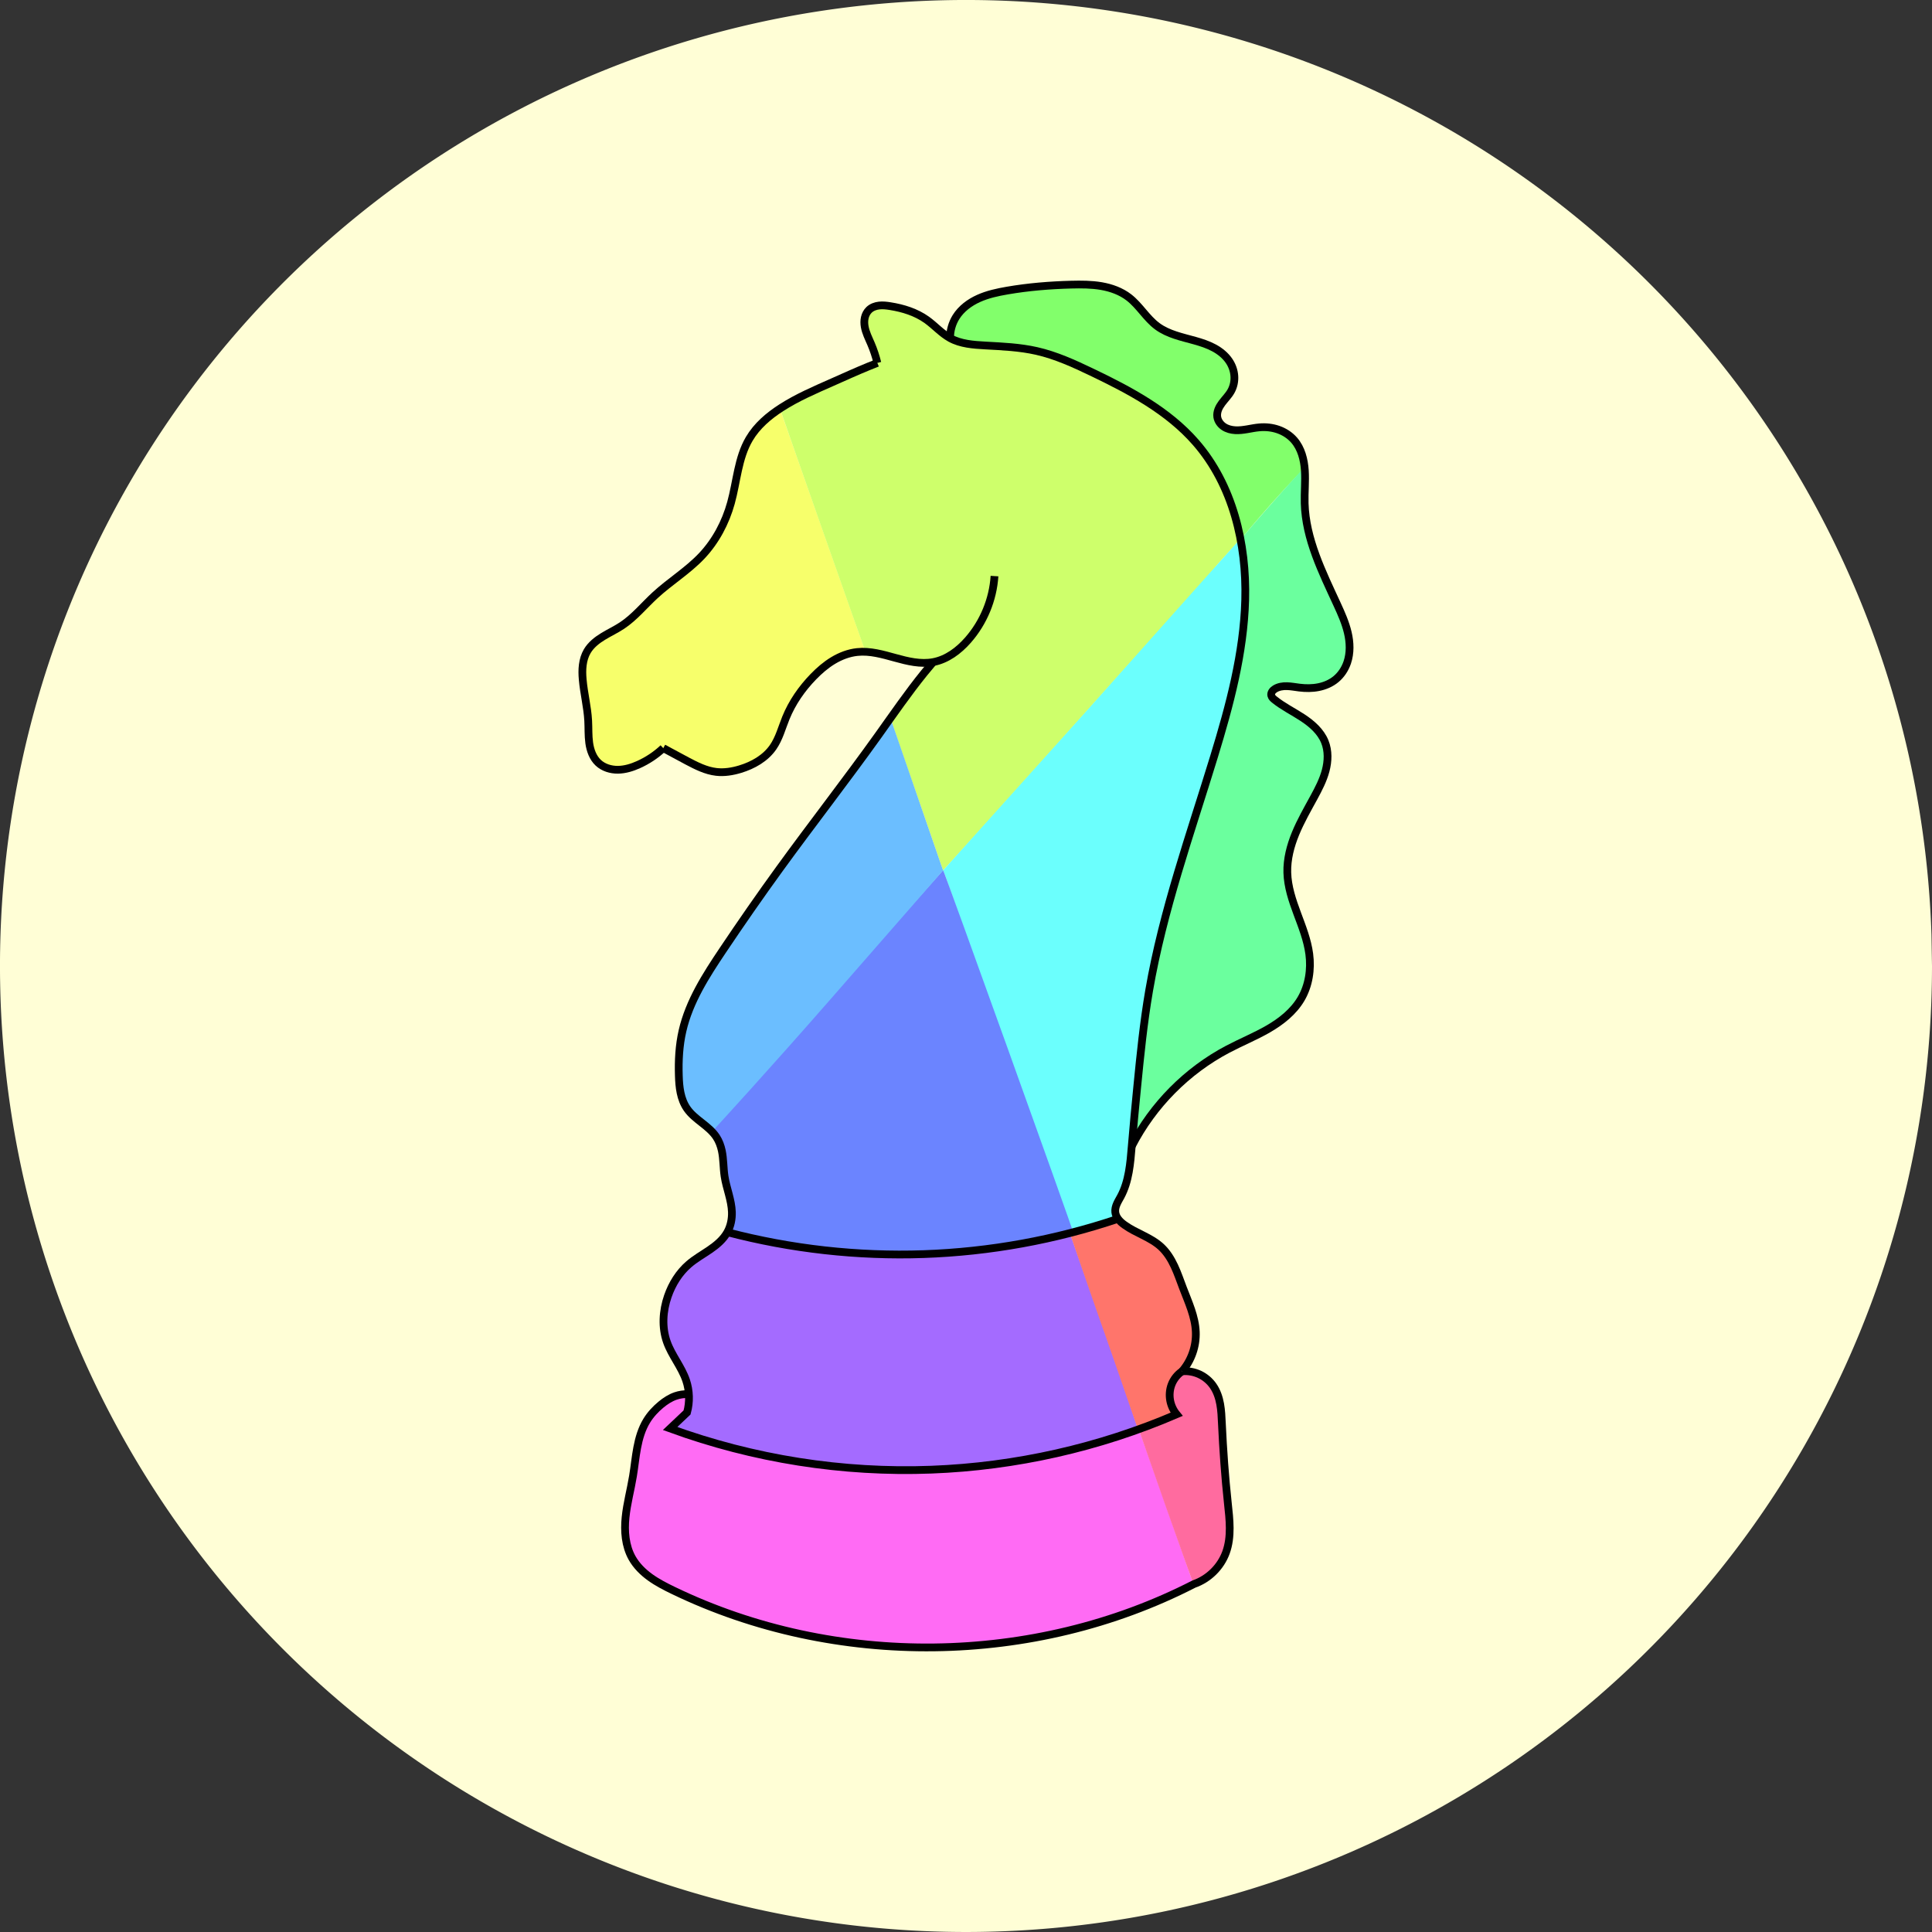 <?xml version="1.0" encoding="UTF-8" standalone="no"?>
<!-- Created with Inkscape (http://www.inkscape.org/) -->

<svg
   width="99.752mm"
   height="99.752mm"
   viewBox="0 0 99.752 99.752"
   version="1.1"
   id="svg8"
   xmlns="http://www.w3.org/2000/svg"
   xmlns:svg="http://www.w3.org/2000/svg"
   xmlns:rdf="http://www.w3.org/1999/02/22-rdf-syntax-ns#"
   xmlns:cc="http://creativecommons.org/ns#"
   xmlns:dc="http://purl.org/dc/elements/1.1/">
  <rect x="0" y="0" width="99.752" height="99.752" fill="#333333" stroke="none"/>
  <defs
     id="defs2" />
  <g
     id="layer1"
     transform="translate(-1044.84,895.879)">
    <g
       id="g6163-2"
       transform="translate(-30.641,-223.945)">
      <path
         d="m 1175.233,-622.058 a 49.876,49.876 0 0 1 -49.472,49.874 49.876,49.876 0 0 1 -50.274,-49.066 49.876,49.876 0 0 1 48.657,-50.67 49.876,49.876 0 0 1 51.062,48.245"
         id="path5784-9"
         style="opacity:1;fill:#fffed6;fill-opacity:1;fill-rule:evenodd;stroke:none;stroke-width:0.247;stroke-linecap:round;stroke-linejoin:miter;stroke-miterlimit:4;stroke-dasharray:none;stroke-dashoffset:7.412;stroke-opacity:1;paint-order:stroke fill markers" />
      <g
         id="g5862-1-1"
         transform="translate(376.815,-437.679)">
        <path
           style="opacity:1;fill:#f7ff6b;fill-opacity:1;fill-rule:evenodd;stroke:none;stroke-width:0.002;stroke-linecap:round;stroke-linejoin:miter;stroke-miterlimit:4;stroke-dasharray:none;stroke-dashoffset:7.412;stroke-opacity:1;paint-order:stroke fill markers"
           d="m 735.147,-194.547 c -0.354,-0.116 -0.698,-0.282 -1.624,-0.785 l -0.595,-0.323 -0.305,0.234 c -0.749,0.574 -1.418,0.857 -2.035,0.862 -0.486,0.004 -0.795,-0.115 -1.068,-0.411 -0.3,-0.325 -0.383,-0.625 -0.434,-1.561 -0.024,-0.446 -0.106,-1.235 -0.183,-1.754 -0.157,-1.064 -0.171,-1.478 -0.067,-1.881 0.148,-0.573 0.491,-0.932 1.346,-1.407 0.726,-0.404 0.974,-0.597 1.859,-1.451 0.449,-0.433 1.09,-1.001 1.425,-1.262 0.869,-0.678 1.364,-1.122 1.665,-1.493 0.809,-0.998 1.193,-1.869 1.513,-3.434 0.299,-1.461 0.466,-1.957 0.847,-2.532 0.239,-0.36 0.732,-0.86 1.165,-1.183 0.272,-0.203 0.282,-0.206 0.317,-0.106 0.02,0.056 1.01,2.87 2.202,6.253 l 2.166,6.151 -0.377,0.03 c -0.799,0.064 -1.526,0.465 -2.305,1.271 -0.774,0.801 -1.135,1.375 -1.58,2.51 -0.17,0.434 -0.388,0.911 -0.485,1.061 -0.353,0.545 -0.985,0.968 -1.802,1.205 -0.553,0.16 -1.167,0.163 -1.641,0.008 z"
           id="path4960-49-2-2" />
        <path
           style="opacity:1;fill:#ceff6b;fill-opacity:1;fill-rule:evenodd;stroke:none;stroke-width:0.002;stroke-linecap:round;stroke-linejoin:miter;stroke-miterlimit:4;stroke-dasharray:none;stroke-dashoffset:7.412;stroke-opacity:1;paint-order:stroke fill markers"
           d="m 746.005,-193.216 c -0.742,-2.108 -1.341,-3.865 -1.332,-3.904 0.023,-0.106 1.078,-1.547 1.661,-2.269 0.462,-0.572 0.528,-0.635 0.741,-0.707 0.574,-0.194 1.092,-0.542 1.535,-1.031 0.72,-0.796 1.241,-1.919 1.388,-2.99 0.029,-0.211 0.042,-0.394 0.03,-0.407 -0.012,-0.013 -0.036,0.079 -0.053,0.204 -0.214,1.611 -1.028,3.046 -2.154,3.8 -0.833,0.557 -1.488,0.593 -3.06,0.167 -0.338,-0.092 -0.781,-0.191 -0.984,-0.22 -0.329,-0.048 -0.394,0.048 -0.437,-0.059 -0.09,-0.226 -4.383,-12.438 -4.383,-12.469 0,-0.041 0.685,-0.456 1.149,-0.687 0.457,-0.228 3.1,-1.398 3.561,-1.576 l 0.333,-0.129 -0.069,-0.264 c -0.038,-0.145 -0.18,-0.537 -0.317,-0.872 -0.28,-0.686 -0.336,-0.948 -0.261,-1.229 0.128,-0.476 0.527,-0.669 1.184,-0.573 0.986,0.144 1.63,0.431 2.382,1.06 0.638,0.534 0.889,0.684 1.348,0.806 0.426,0.113 0.593,0.133 1.636,0.195 2.117,0.125 2.924,0.331 4.888,1.248 3.086,1.441 4.806,2.657 5.993,4.237 0.822,1.095 1.42,2.402 1.773,3.88 l 0.173,0.562 -1.19,1.312 c -0.604,0.785 -4.078,4.575 -7.629,8.556 -3.551,3.981 -6.535,7.255 -6.55,7.255 -0.015,0 -0.615,-1.789 -1.356,-3.896 z"
           id="path4962-1-3-7" />
        <path
           style="opacity:1;fill:#82ff6b;fill-opacity:1;fill-rule:evenodd;stroke:none;stroke-width:0.002;stroke-linecap:round;stroke-linejoin:miter;stroke-miterlimit:4;stroke-dasharray:none;stroke-dashoffset:7.412;stroke-opacity:1;paint-order:stroke fill markers"
           d="m 762.698,-206.655 c -0.01,-0.032 -0.054,-0.216 -0.098,-0.409 -0.241,-1.063 -0.826,-2.45 -1.406,-3.335 -0.419,-0.639 -0.75,-1.035 -1.358,-1.625 -1.008,-0.977 -2.071,-1.68 -4.02,-2.656 -2.809,-1.407 -3.554,-1.617 -6.264,-1.764 -0.687,-0.037 -1.175,-0.118 -1.538,-0.256 l -0.275,-0.104 0.029,-0.263 c 0.041,-0.361 0.306,-0.887 0.593,-1.174 0.292,-0.292 0.76,-0.57 1.215,-0.722 0.766,-0.255 2.23,-0.461 3.886,-0.546 2.057,-0.106 2.958,0.11 3.735,0.896 0.193,0.196 0.551,0.564 0.796,0.819 0.552,0.576 0.828,0.721 2.002,1.054 1.007,0.285 1.505,0.514 1.849,0.851 0.293,0.286 0.419,0.511 0.497,0.887 0.094,0.454 -0.003,0.755 -0.406,1.286 -0.349,0.457 -0.434,0.634 -0.434,0.901 0,0.24 0.097,0.43 0.292,0.575 0.316,0.235 0.67,0.272 1.415,0.15 0.765,-0.126 1.24,-0.078 1.718,0.174 0.499,0.263 0.879,0.801 1.013,1.434 0.048,0.226 0.163,0.29 0.085,0.377 -0.048,0.054 -0.853,0.883 -1.694,1.828 -0.841,0.945 -1.537,1.795 -1.55,1.795 -0.012,0 -0.075,-0.14 -0.085,-0.173 z"
           id="path4964-07-8-0" />
        <path
           style="opacity:1;fill:#6bff9e;fill-opacity:1;fill-rule:evenodd;stroke:none;stroke-width:0.002;stroke-linecap:round;stroke-linejoin:miter;stroke-miterlimit:4;stroke-dasharray:none;stroke-dashoffset:7.412;stroke-opacity:1;paint-order:stroke fill markers"
           d="m 757.154,-175.317 c -0.003,-0.231 0.332,-3.654 0.494,-5.064 0.171,-1.491 0.322,-2.468 0.582,-3.765 0.471,-2.349 0.876,-3.81 2.385,-8.606 0.9,-2.862 1.191,-3.839 1.521,-5.122 0.812,-3.15 1.038,-5.728 0.697,-7.986 -0.04,-0.264 -0.076,-0.512 -0.082,-0.552 -0.01,-0.078 3.196,-3.706 3.238,-3.664 0.014,0.014 0.028,0.566 0.03,1.226 0.004,1.04 0.018,1.268 0.107,1.702 0.205,1.002 0.541,1.909 1.41,3.802 0.486,1.059 0.672,1.576 0.751,2.081 0.174,1.123 -0.33,2.056 -1.289,2.387 -0.327,0.113 -0.802,0.134 -1.639,0.073 -0.514,-0.037 -0.581,-0.033 -0.775,0.053 -0.274,0.121 -0.375,0.323 -0.255,0.507 0.077,0.117 0.549,0.44 1.402,0.959 0.576,0.351 1.057,0.826 1.253,1.24 0.148,0.313 0.153,0.342 0.15,0.908 -0.003,0.541 -0.014,0.615 -0.153,0.982 -0.083,0.219 -0.287,0.65 -0.455,0.959 -0.549,1.011 -1.032,2.015 -1.16,2.414 -0.411,1.275 -0.345,2.075 0.326,3.907 0.525,1.434 0.66,2.179 0.537,2.962 -0.121,0.773 -0.394,1.317 -0.939,1.87 -0.493,0.501 -1.058,0.859 -2.407,1.523 -1.674,0.825 -2.526,1.403 -3.573,2.427 -0.784,0.767 -1.52,1.712 -1.991,2.559 -0.091,0.164 -0.167,0.262 -0.167,0.218 z"
           id="path4966-2-1-9" />
        <path
           style="opacity:1;fill:#6bfffd;fill-opacity:1;fill-rule:evenodd;stroke:none;stroke-width:0.002;stroke-linecap:round;stroke-linejoin:miter;stroke-miterlimit:4;stroke-dasharray:none;stroke-dashoffset:7.412;stroke-opacity:1;paint-order:stroke fill markers"
           d="m 750.772,-179.669 c -1.747,-4.97 -3.224,-9.164 -3.282,-9.319 l -0.13,-0.327 7.531,-8.372 c 4.128,-4.629 7.567,-8.479 7.642,-8.555 0.075,-0.076 0.145,-0.128 0.156,-0.117 0.05,0.051 0.175,1.111 0.22,1.863 0.081,1.363 -0.064,3.084 -0.402,4.767 -0.339,1.688 -0.734,3.105 -1.898,6.805 -2.505,7.97 -2.794,9.412 -3.504,17.48 -0.16,1.819 -0.244,2.224 -0.614,2.963 -0.267,0.533 -0.32,0.788 -0.21,1.002 l 0.075,0.146 -0.526,0.164 c -0.531,0.166 -1.549,0.46 -1.766,0.511 -0.117,0.027 -0.124,0.008 -3.294,-9.009 z"
           id="path4968-5-13-3" />
        <path
           style="opacity:1;fill:#6b84ff;fill-opacity:1;fill-rule:evenodd;stroke:none;stroke-width:0.002;stroke-linecap:round;stroke-linejoin:miter;stroke-miterlimit:4;stroke-dasharray:none;stroke-dashoffset:7.412;stroke-opacity:1;paint-order:stroke fill markers"
           d="m 743.355,-169.552 c -2.092,-0.122 -3.974,-0.383 -5.94,-0.826 -0.527,-0.119 -1.003,-0.225 -1.058,-0.237 l -0.099,-0.021 0.097,-0.241 c 0.164,-0.408 0.137,-1.063 -0.077,-1.902 -0.116,-0.455 -0.195,-0.909 -0.24,-1.381 -0.074,-0.782 -0.173,-1.121 -0.433,-1.488 -0.142,-0.201 -0.153,-0.236 -0.093,-0.304 0.584,-0.671 11.825,-13.362 11.848,-13.372 0.034,-0.013 6.693,18.519 6.706,18.665 0.008,0.095 -0.29,0.085 -1.403,0.333 -1.462,0.326 -3.071,0.567 -4.724,0.706 -1.022,0.086 -3.621,0.125 -4.584,0.069 z"
           id="path4970-2-6-6" />
        <path
           style="opacity:1;fill:#6bbeff;fill-opacity:1;fill-rule:evenodd;stroke:none;stroke-width:0.002;stroke-linecap:round;stroke-linejoin:miter;stroke-miterlimit:4;stroke-dasharray:none;stroke-dashoffset:7.412;stroke-opacity:1;paint-order:stroke fill markers"
           d="m 735.1,-176.153 c -0.882,-0.734 -1.008,-0.885 -1.194,-1.424 -0.15,-0.434 -0.212,-1.375 -0.146,-2.207 0.146,-1.843 0.621,-2.954 2.39,-5.594 1.537,-2.293 2.428,-3.537 5.218,-7.28 1.083,-1.453 2.252,-3.037 2.598,-3.518 0.553,-0.771 0.696,-0.936 0.73,-0.844 0.057,0.154 2.427,7.026 2.553,7.395 l 0.111,0.31 -5.837,6.679 c -3.181,3.64 -5.939,6.643 -6.007,6.712 l -0.177,0.009 z"
           id="path4972-8-94-0" />
        <path
           style="opacity:1;fill:#a46bff;fill-opacity:1;fill-rule:evenodd;stroke:none;stroke-width:0.002;stroke-linecap:round;stroke-linejoin:miter;stroke-miterlimit:4;stroke-dasharray:none;stroke-dashoffset:7.412;stroke-opacity:1;paint-order:stroke fill markers"
           d="m 743.542,-158.423 c -2.69,-0.166 -5.293,-0.599 -7.741,-1.29 -0.719,-0.203 -2.406,-0.748 -2.45,-0.793 -0.012,-0.012 0.172,-0.205 0.409,-0.43 l 0.43,-0.409 0.048,-0.362 c 0.088,-0.666 -0.042,-1.234 -0.456,-1.985 -0.418,-0.758 -0.705,-1.38 -0.759,-1.642 -0.083,-0.403 -0.063,-1.151 0.044,-1.595 0.103,-0.431 0.372,-1.044 0.609,-1.388 0.259,-0.377 0.654,-0.728 1.309,-1.165 0.601,-0.401 1.022,-0.76 1.172,-1 l 0.069,-0.11 0.934,0.214 c 5.42,1.241 10.993,1.222 16.212,-0.055 l 0.545,-0.133 1.766,5.022 c 1.047,2.977 1.749,5.038 1.724,5.062 -0.024,0.022 -0.401,0.157 -0.838,0.3 -2.756,0.9 -5.344,1.428 -8.302,1.692 -0.977,0.087 -3.759,0.127 -4.724,0.068 z"
           id="path4974-4-5-6" />
        <path
           style="opacity:1;fill:#ff756b;fill-opacity:1;fill-rule:evenodd;stroke:none;stroke-width:0.002;stroke-linecap:round;stroke-linejoin:miter;stroke-miterlimit:4;stroke-dasharray:none;stroke-dashoffset:7.412;stroke-opacity:1;paint-order:stroke fill markers"
           d="m 755.671,-165.489 c -0.97,-2.758 -1.762,-5.071 -1.755,-5.078 0.007,-0.007 0.386,-0.099 0.752,-0.202 0.366,-0.103 0.896,-0.263 1.179,-0.354 l 0.514,-0.166 0.207,0.182 c 0.114,0.1 0.455,0.315 0.759,0.477 0.924,0.494 1.051,0.576 1.345,0.868 0.366,0.365 0.571,0.759 1.078,2.08 0.496,1.293 0.583,1.592 0.616,2.128 0.05,0.822 -0.209,1.534 -0.784,2.154 -0.43,0.463 -0.528,0.68 -0.53,1.168 -0.003,0.331 0.016,0.412 0.147,0.677 0.109,0.219 0.134,0.311 0.094,0.337 -0.075,0.049 -1.819,0.761 -1.866,0.761 -0.02,-2.3e-4 -0.784,-2.275 -1.753,-5.033 z"
           id="path4976-17-6-2" />
        <path
           style="opacity:1;fill:#ff6bf4;fill-opacity:1;fill-rule:evenodd;stroke:none;stroke-width:0.002;stroke-linecap:round;stroke-linejoin:miter;stroke-miterlimit:4;stroke-dasharray:none;stroke-dashoffset:7.412;stroke-opacity:1;paint-order:stroke fill markers"
           d="m 745.086,-149.255 c -3.395,-0.168 -6.691,-0.871 -9.752,-2.082 -1.574,-0.623 -2.876,-1.295 -3.4,-1.755 -0.308,-0.271 -0.638,-0.748 -0.776,-1.123 -0.256,-0.697 -0.248,-1.409 0.035,-2.868 0.1,-0.518 0.227,-1.257 0.281,-1.643 0.179,-1.269 0.376,-1.863 0.808,-2.433 0.473,-0.625 1.252,-1.098 1.804,-1.098 0.112,0 0.113,0.001 0.092,0.426 l -0.02,0.426 -0.454,0.448 c -0.25,0.246 -0.438,0.463 -0.418,0.482 0.02,0.019 0.394,0.153 0.831,0.299 2.78,0.925 5.442,1.472 8.466,1.74 1.142,0.101 4.39,0.116 5.426,0.025 3.186,-0.281 5.853,-0.816 8.559,-1.716 0.489,-0.163 0.901,-0.282 0.916,-0.265 0.015,0.017 0.581,1.609 1.258,3.538 0.677,1.929 1.301,3.704 1.387,3.944 l 0.157,0.436 -0.621,0.295 c -3.473,1.65 -7.046,2.59 -10.93,2.876 -0.954,0.07 -2.73,0.094 -3.648,0.048 z"
           id="path4978-2-3-6" />
        <path
           style="opacity:1;fill:#ff6b9f;fill-opacity:1;fill-rule:evenodd;stroke:none;stroke-width:0.002;stroke-linecap:round;stroke-linejoin:miter;stroke-miterlimit:4;stroke-dasharray:none;stroke-dashoffset:7.412;stroke-opacity:1;paint-order:stroke fill markers"
           d="m 760.237,-152.606 c -0.027,-0.071 -0.66,-1.821 -1.389,-3.892 -0.729,-2.071 -1.344,-3.844 -1.359,-3.884 -0.02,-0.052 0.085,-0.095 0.213,-0.14 0.208,-0.073 1.713,-0.668 1.735,-0.685 0.008,-0.007 -0.04,-0.099 -0.106,-0.204 -0.168,-0.266 -0.276,-0.711 -0.237,-0.98 0.045,-0.312 0.218,-0.663 0.427,-0.867 0.18,-0.175 0.186,-0.177 0.486,-0.156 0.807,0.057 1.419,0.667 1.612,1.607 0.036,0.178 0.1,0.902 0.14,1.609 0.077,1.345 0.17,2.523 0.285,3.618 0.089,0.845 0.087,1.745 -0.004,2.131 -0.113,0.479 -0.325,0.867 -0.676,1.237 -0.293,0.308 -0.811,0.683 -0.956,0.683 -0.033,0 -0.123,-0.038 -0.151,-0.109 z"
           id="path4980-3-6-1" />
        <g
           style="stroke-width:0.4;stroke-miterlimit:4;stroke-dasharray:none"
           id="g4800-80-2-8"
           transform="translate(258.904,21.477)">
          <path
             id="path4537-2-1-0-7"
             d="m 491.109,-225.988 c -0.078,1.212 -0.568,2.395 -1.37,3.307 -0.476,0.542 -1.086,1.002 -1.795,1.134 -0.653,0.122 -1.323,-0.044 -1.963,-0.221 -0.641,-0.177 -1.297,-0.369 -1.958,-0.299 -0.44,0.046 -0.864,0.209 -1.243,0.437 -0.379,0.228 -0.717,0.521 -1.025,0.839 -0.597,0.615 -1.095,1.332 -1.417,2.126 -0.208,0.511 -0.347,1.059 -0.661,1.512 -0.396,0.571 -1.036,0.933 -1.701,1.134 -0.397,0.12 -0.816,0.189 -1.228,0.142 -0.538,-0.061 -1.033,-0.314 -1.512,-0.567 -0.411,-0.217 -0.821,-0.438 -1.228,-0.661"
             style="fill:none;stroke:#000000;stroke-width:0.4;stroke-linecap:butt;stroke-linejoin:miter;stroke-miterlimit:4;stroke-dasharray:none;stroke-opacity:1" />
          <path
             id="path4541-6-00-5-9"
             d="m 474.006,-217.105 c -0.375,0.351 -0.808,0.64 -1.276,0.85 -0.336,0.151 -0.695,0.263 -1.064,0.267 -0.368,0.004 -0.747,-0.11 -1.015,-0.362 -0.279,-0.262 -0.414,-0.646 -0.467,-1.026 -0.052,-0.38 -0.032,-0.765 -0.053,-1.147 -0.039,-0.714 -0.222,-1.414 -0.283,-2.126 -0.022,-0.25 -0.029,-0.503 0.004,-0.753 0.032,-0.249 0.104,-0.496 0.232,-0.712 0.192,-0.323 0.498,-0.564 0.819,-0.759 0.321,-0.196 0.664,-0.355 0.977,-0.563 0.642,-0.426 1.135,-1.037 1.701,-1.559 0.773,-0.713 1.687,-1.268 2.41,-2.032 0.724,-0.766 1.231,-1.725 1.512,-2.74 0.307,-1.11 0.361,-2.315 0.945,-3.307 0.393,-0.668 1.001,-1.187 1.654,-1.606 0.83,-0.534 1.743,-0.923 2.646,-1.323 0.613,-0.271 1.223,-0.549 1.843,-0.803 0.157,-0.065 0.314,-0.127 0.472,-0.189"
             style="fill:none;stroke:#000000;stroke-width:0.4;stroke-linecap:butt;stroke-linejoin:miter;stroke-miterlimit:4;stroke-dasharray:none;stroke-opacity:1" />
          <path
             id="path4545-12-0-3-2"
             d="m 485.062,-236.996 c -0.083,-0.339 -0.193,-0.671 -0.331,-0.992 -0.123,-0.287 -0.269,-0.57 -0.323,-0.878 -0.027,-0.154 -0.03,-0.313 0.005,-0.466 0.035,-0.152 0.11,-0.297 0.223,-0.405 0.139,-0.131 0.328,-0.199 0.517,-0.22 0.19,-0.021 0.381,0.001 0.569,0.031 0.671,0.106 1.338,0.314 1.89,0.709 0.417,0.298 0.761,0.697 1.21,0.944 0.546,0.3 1.192,0.345 1.814,0.379 0.887,0.048 1.78,0.087 2.646,0.283 0.989,0.224 1.92,0.649 2.835,1.087 1.969,0.942 3.952,1.993 5.386,3.638 1.91,2.19 2.63,5.221 2.551,8.126 -0.075,2.753 -0.801,5.445 -1.606,8.079 -1.224,4.005 -2.644,7.969 -3.355,12.095 -0.283,1.643 -0.451,3.302 -0.614,4.961 -0.1,1.023 -0.199,2.046 -0.283,3.071 -0.073,0.89 -0.145,1.811 -0.567,2.599 -0.068,0.127 -0.145,0.25 -0.203,0.383 -0.058,0.132 -0.096,0.277 -0.081,0.421 0.013,0.126 0.067,0.246 0.142,0.348 0.089,0.123 0.207,0.224 0.331,0.313 0.597,0.432 1.348,0.634 1.89,1.134 0.298,0.275 0.516,0.627 0.688,0.994 0.172,0.367 0.301,0.753 0.446,1.132 0.282,0.739 0.629,1.477 0.661,2.268 0.03,0.734 -0.229,1.476 -0.709,2.032"
             style="fill:none;stroke:#000000;stroke-width:0.4;stroke-linecap:butt;stroke-linejoin:miter;stroke-miterlimit:4;stroke-dasharray:none;stroke-opacity:1" />
          <path
             id="path4549-7-19-23-0"
             d="m 498.196,-196.553 c 1.092,-2.122 2.849,-3.896 4.961,-5.008 0.687,-0.362 1.409,-0.655 2.082,-1.043 0.672,-0.388 1.304,-0.886 1.698,-1.555 0.405,-0.689 0.529,-1.523 0.425,-2.315 -0.095,-0.722 -0.368,-1.407 -0.622,-2.09 -0.254,-0.683 -0.492,-1.386 -0.512,-2.115 -0.019,-0.693 0.162,-1.38 0.426,-2.021 0.265,-0.641 0.612,-1.244 0.944,-1.853 0.242,-0.445 0.479,-0.899 0.609,-1.389 0.13,-0.49 0.148,-1.023 -0.042,-1.493 -0.215,-0.532 -0.671,-0.929 -1.151,-1.244 -0.48,-0.315 -1.001,-0.569 -1.448,-0.929 -0.036,-0.029 -0.073,-0.06 -0.103,-0.096 -0.03,-0.036 -0.054,-0.078 -0.064,-0.124 -0.014,-0.067 0.005,-0.138 0.043,-0.196 0.037,-0.057 0.091,-0.102 0.149,-0.139 0.182,-0.114 0.405,-0.147 0.62,-0.141 0.215,0.006 0.427,0.048 0.641,0.074 0.329,0.04 0.666,0.042 0.991,-0.024 0.325,-0.065 0.64,-0.199 0.896,-0.411 0.27,-0.223 0.469,-0.528 0.582,-0.859 0.168,-0.493 0.149,-1.034 0.03,-1.541 -0.119,-0.507 -0.332,-0.986 -0.55,-1.459 -0.77,-1.673 -1.625,-3.38 -1.677,-5.221 -0.016,-0.564 0.045,-1.129 0.009,-1.692 -0.036,-0.563 -0.182,-1.142 -0.552,-1.568 -0.217,-0.25 -0.504,-0.435 -0.817,-0.545 -0.312,-0.11 -0.649,-0.145 -0.979,-0.116 -0.417,0.036 -0.827,0.171 -1.245,0.147 -0.209,-0.012 -0.419,-0.065 -0.593,-0.182 -0.174,-0.117 -0.307,-0.301 -0.336,-0.508 -0.017,-0.127 0.005,-0.258 0.051,-0.378 0.046,-0.12 0.115,-0.23 0.191,-0.333 0.153,-0.206 0.341,-0.388 0.467,-0.612 0.135,-0.239 0.193,-0.518 0.173,-0.792 -0.019,-0.273 -0.115,-0.54 -0.268,-0.767 -0.194,-0.29 -0.476,-0.515 -0.784,-0.68 -0.308,-0.166 -0.642,-0.275 -0.979,-0.37 -0.673,-0.189 -1.384,-0.33 -1.946,-0.745 -0.561,-0.415 -0.913,-1.061 -1.465,-1.488 -0.41,-0.318 -0.914,-0.498 -1.425,-0.587 -0.511,-0.088 -1.033,-0.088 -1.552,-0.075 -1.108,0.029 -2.215,0.119 -3.307,0.307 -0.505,0.087 -1.011,0.196 -1.478,0.406 -0.467,0.21 -0.897,0.529 -1.168,0.964 -0.201,0.324 -0.308,0.705 -0.304,1.086"
             style="fill:none;stroke:#000000;stroke-width:0.4;stroke-linecap:butt;stroke-linejoin:miter;stroke-miterlimit:4;stroke-dasharray:none;stroke-opacity:1" />
          <path
             id="path4553-7-5-9-2"
             d="m 500.795,-184.93 c -0.245,0.166 -0.437,0.409 -0.543,0.685 -0.1,0.262 -0.123,0.552 -0.071,0.827 0.049,0.259 0.164,0.505 0.331,0.709 -3.997,1.72 -8.314,2.694 -12.662,2.858 -4.577,0.173 -9.187,-0.554 -13.489,-2.126 l 0.874,-0.827 c 0.149,-0.539 0.132,-1.124 -0.047,-1.654 -0.238,-0.702 -0.744,-1.287 -0.992,-1.984 -0.269,-0.756 -0.215,-1.604 0.047,-2.362 0.218,-0.631 0.581,-1.218 1.087,-1.654 0.329,-0.283 0.711,-0.498 1.07,-0.743 0.359,-0.245 0.704,-0.531 0.915,-0.911 0.175,-0.314 0.247,-0.68 0.236,-1.039 -0.019,-0.628 -0.283,-1.222 -0.378,-1.843 -0.067,-0.439 -0.05,-0.889 -0.142,-1.323 -0.053,-0.25 -0.143,-0.495 -0.283,-0.709 -0.194,-0.294 -0.474,-0.519 -0.751,-0.737 -0.277,-0.218 -0.56,-0.438 -0.761,-0.728 -0.169,-0.243 -0.274,-0.527 -0.335,-0.817 -0.061,-0.29 -0.081,-0.587 -0.09,-0.884 -0.025,-0.776 0.015,-1.558 0.189,-2.315 0.348,-1.519 1.211,-2.863 2.079,-4.158 0.951,-1.419 1.926,-2.822 2.929,-4.205 1.68,-2.315 3.439,-4.571 5.103,-6.898 0.773,-1.082 1.526,-2.179 2.362,-3.213 0.155,-0.191 0.312,-0.38 0.472,-0.567"
             style="fill:none;stroke:#000000;stroke-width:0.4;stroke-linecap:butt;stroke-linejoin:miter;stroke-miterlimit:4;stroke-dasharray:none;stroke-opacity:1" />
          <path
             id="path4557-0-6-0-3"
             d="m 500.795,-184.93 c 0.309,-0.027 0.625,0.03 0.905,0.162 0.281,0.132 0.525,0.339 0.701,0.594 0.191,0.277 0.3,0.603 0.36,0.934 0.06,0.331 0.074,0.668 0.089,1.003 0.063,1.373 0.161,2.744 0.307,4.11 0.092,0.854 0.198,1.744 -0.095,2.551 -0.273,0.752 -0.898,1.368 -1.654,1.63 -8.263,4.244 -18.519,4.37 -26.884,0.331 -0.413,-0.199 -0.824,-0.41 -1.196,-0.678 -0.372,-0.269 -0.706,-0.599 -0.931,-0.999 -0.352,-0.629 -0.409,-1.384 -0.336,-2.101 0.073,-0.717 0.266,-1.416 0.383,-2.127 0.081,-0.488 0.126,-0.981 0.218,-1.467 0.092,-0.486 0.233,-0.969 0.491,-1.391 0.193,-0.316 0.447,-0.591 0.732,-0.827 0.227,-0.188 0.477,-0.353 0.756,-0.449 0.204,-0.07 0.422,-0.103 0.638,-0.095"
             style="fill:none;stroke:#000000;stroke-width:0.4;stroke-linecap:butt;stroke-linejoin:miter;stroke-miterlimit:4;stroke-dasharray:none;stroke-opacity:1" />
          <path
             id="path4633-8-2-7-7"
             d="m 477.313,-192.112 c 3.301,0.866 6.728,1.248 10.138,1.132 3.41,-0.117 6.803,-0.733 10.036,-1.823"
             style="fill:none;stroke:#000000;stroke-width:0.4;stroke-linecap:butt;stroke-linejoin:miter;stroke-miterlimit:4;stroke-dasharray:none;stroke-opacity:1" />
        </g>
      </g>
    </g>
  </g>
</svg>
